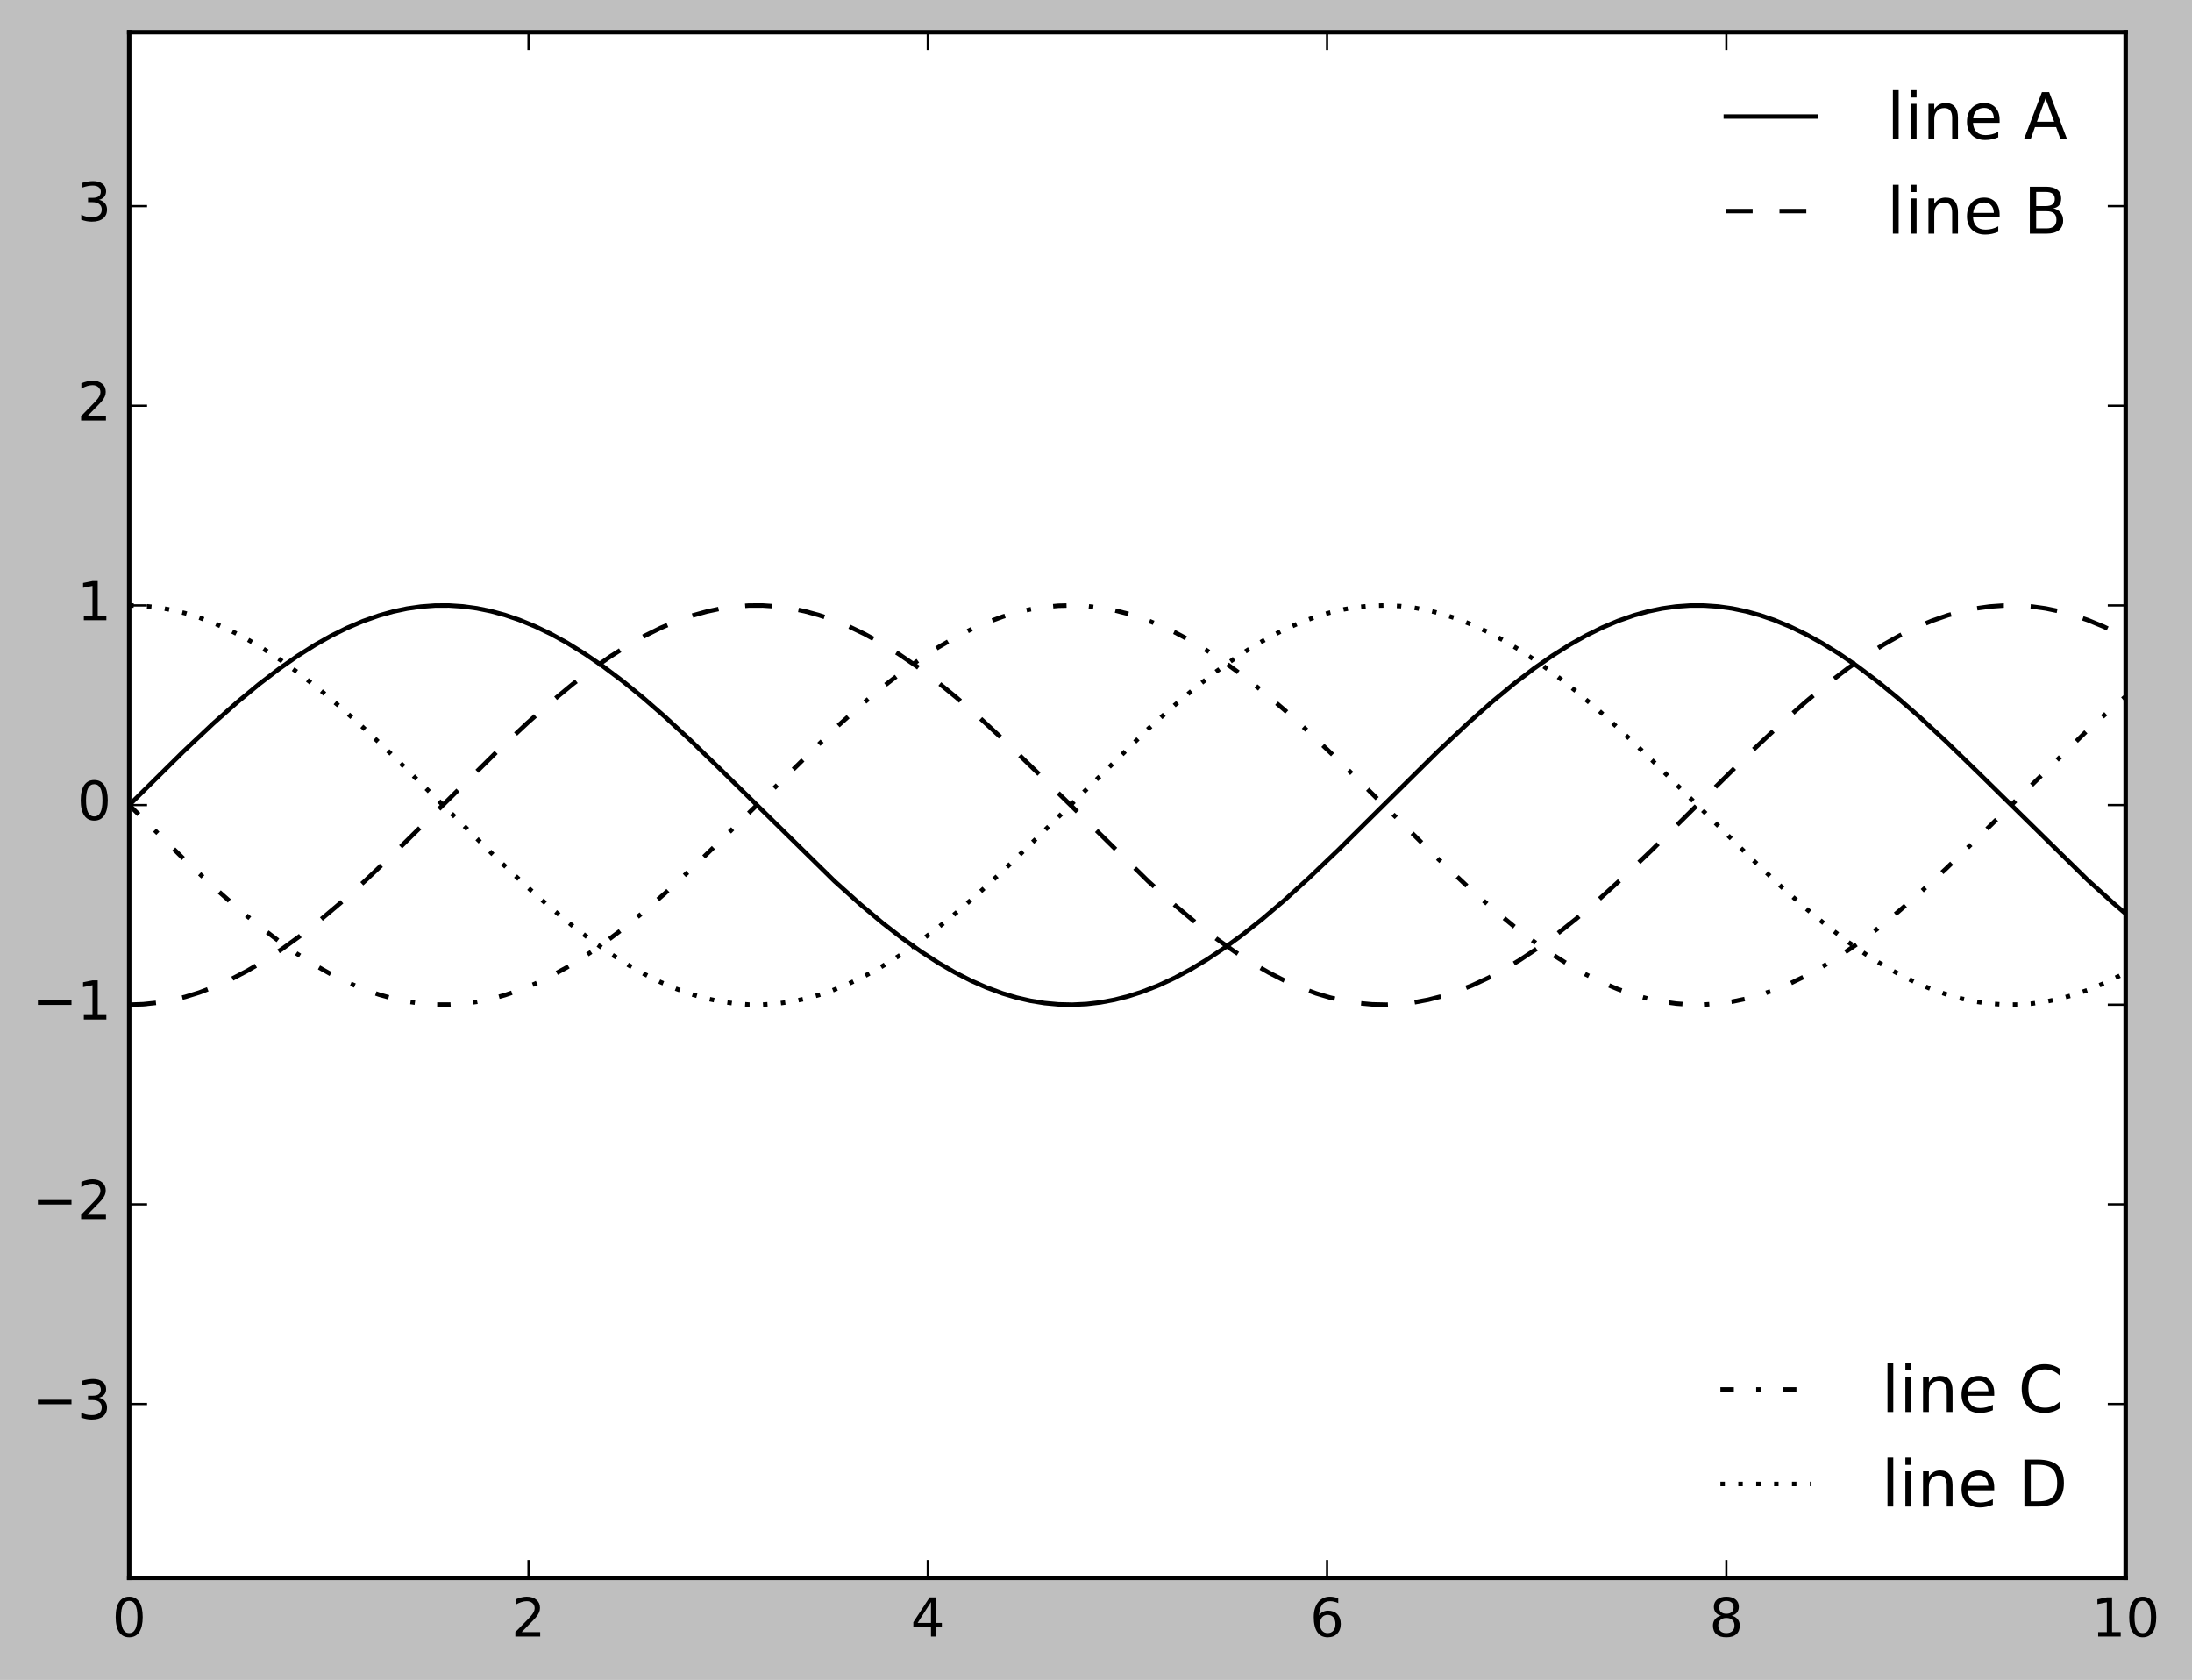 <?xml version="1.0" encoding="utf-8" standalone="no"?>
<!DOCTYPE svg PUBLIC "-//W3C//DTD SVG 1.1//EN"
  "http://www.w3.org/Graphics/SVG/1.1/DTD/svg11.dtd">
<!-- Created with matplotlib (https://matplotlib.org/) -->
<svg height="375.614pt" version="1.1" viewBox="0 0 490.126 375.614" width="490.126pt" xmlns="http://www.w3.org/2000/svg" xmlns:xlink="http://www.w3.org/1999/xlink">
 <defs>
  <style type="text/css">
*{stroke-linecap:butt;stroke-linejoin:round;}
  </style>
 </defs>
 <g id="figure_1">
  <g id="patch_1">
   <path d="M 0 375.614 
L 490.126 375.614 
L 490.126 0 
L 0 0 
z
" style="fill:#bfbfbf;"/>
  </g>
  <g id="axes_1">
   <g id="patch_2">
    <path d="M 28.891 352.8 
L 475.291 352.8 
L 475.291 7.2 
L 28.891 7.2 
z
" style="fill:#ffffff;"/>
   </g>
   <g id="line2d_1">
    <path clip-path="url(#pa377d84758)" d="M 28.891 180 
L 40.955 168.081 
L 47.658 161.78 
L 53.02 157.028 
L 57.936 152.961 
L 62.404 149.547 
L 66.426 146.734 
L 70.447 144.191 
L 74.022 142.173 
L 77.597 140.398 
L 81.172 138.877 
L 84.746 137.62 
L 87.874 136.742 
L 91.002 136.076 
L 94.13 135.627 
L 97.258 135.394 
L 100.386 135.381 
L 103.514 135.587 
L 106.642 136.011 
L 109.77 136.65 
L 112.898 137.503 
L 116.026 138.564 
L 119.601 140.025 
L 123.175 141.742 
L 126.75 143.705 
L 130.772 146.19 
L 134.793 148.95 
L 139.262 152.31 
L 143.73 155.948 
L 148.646 160.226 
L 154.455 165.586 
L 161.604 172.508 
L 186.628 197.052 
L 192.437 202.261 
L 197.352 206.378 
L 201.82 209.845 
L 205.842 212.71 
L 209.864 215.311 
L 213.438 217.382 
L 217.013 219.214 
L 220.588 220.795 
L 224.163 222.114 
L 227.291 223.047 
L 230.419 223.769 
L 233.546 224.276 
L 236.674 224.566 
L 239.802 224.637 
L 242.93 224.489 
L 246.058 224.122 
L 249.186 223.539 
L 252.314 222.742 
L 255.442 221.736 
L 259.017 220.335 
L 262.592 218.676 
L 266.166 216.769 
L 269.741 214.626 
L 273.763 211.951 
L 277.784 209.017 
L 282.253 205.482 
L 287.168 201.3 
L 292.53 196.445 
L 299.233 190.052 
L 309.064 180.308 
L 321.575 167.948 
L 328.278 161.654 
L 333.64 156.91 
L 338.555 152.851 
L 343.024 149.446 
L 347.046 146.642 
L 351.067 144.108 
L 354.642 142.1 
L 358.217 140.335 
L 361.792 138.824 
L 365.366 137.576 
L 368.494 136.708 
L 371.622 136.052 
L 374.75 135.612 
L 377.878 135.389 
L 381.006 135.386 
L 384.134 135.601 
L 387.262 136.034 
L 390.39 136.684 
L 393.518 137.545 
L 396.646 138.615 
L 400.22 140.087 
L 403.795 141.814 
L 407.37 143.785 
L 411.392 146.281 
L 415.413 149.049 
L 419.882 152.419 
L 424.35 156.064 
L 429.265 160.35 
L 435.074 165.717 
L 442.224 172.645 
L 466.801 196.766 
L 472.61 201.993 
L 475.291 204.285 
L 475.291 204.285 
" style="fill:none;stroke:#000000;stroke-linecap:square;"/>
   </g>
   <g id="line2d_2">
    <path clip-path="url(#pa377d84758)" d="M 28.891 224.64 
L 32.019 224.53 
L 35.146 224.202 
L 38.274 223.657 
L 41.402 222.898 
L 44.53 221.928 
L 48.105 220.568 
L 51.68 218.948 
L 55.255 217.079 
L 58.829 214.971 
L 62.851 212.333 
L 66.873 209.433 
L 71.341 205.932 
L 76.256 201.782 
L 81.619 196.956 
L 87.874 191.021 
L 96.811 182.199 
L 111.557 167.618 
L 117.813 161.749 
L 123.175 156.999 
L 128.091 152.934 
L 132.559 149.522 
L 136.581 146.711 
L 140.602 144.17 
L 144.177 142.155 
L 147.752 140.383 
L 151.327 138.864 
L 154.901 137.609 
L 158.029 136.733 
L 161.157 136.07 
L 164.285 135.623 
L 167.413 135.393 
L 170.541 135.382 
L 173.669 135.59 
L 176.797 136.017 
L 179.925 136.659 
L 183.053 137.513 
L 186.181 138.576 
L 189.755 140.04 
L 193.33 141.76 
L 196.905 143.725 
L 200.927 146.213 
L 204.948 148.974 
L 209.417 152.337 
L 213.885 155.977 
L 218.801 160.257 
L 224.61 165.619 
L 231.759 172.543 
L 256.783 197.084 
L 262.592 202.291 
L 267.507 206.406 
L 271.975 209.871 
L 275.997 212.734 
L 280.019 215.332 
L 283.593 217.401 
L 287.168 219.231 
L 290.743 220.809 
L 294.318 222.126 
L 297.446 223.056 
L 300.574 223.776 
L 303.701 224.28 
L 306.829 224.568 
L 309.957 224.636 
L 313.085 224.486 
L 316.213 224.117 
L 319.341 223.531 
L 322.469 222.732 
L 325.597 221.724 
L 329.172 220.321 
L 332.746 218.659 
L 336.321 216.749 
L 339.896 214.604 
L 343.918 211.927 
L 347.939 208.991 
L 352.408 205.453 
L 357.323 201.269 
L 362.685 196.413 
L 369.388 190.018 
L 379.219 180.274 
L 391.73 167.915 
L 398.433 161.623 
L 403.795 156.88 
L 408.71 152.824 
L 413.179 149.421 
L 417.201 146.619 
L 421.222 144.088 
L 424.797 142.082 
L 428.372 140.319 
L 431.946 138.81 
L 435.521 137.566 
L 438.649 136.7 
L 441.777 136.046 
L 444.905 135.608 
L 448.033 135.388 
L 451.161 135.387 
L 454.289 135.605 
L 457.417 136.04 
L 460.545 136.692 
L 463.673 137.556 
L 466.801 138.628 
L 470.375 140.102 
L 473.95 141.832 
L 475.291 142.544 
L 475.291 142.544 
" style="fill:none;stroke:#000000;stroke-dasharray:6,6;stroke-dashoffset:0;"/>
   </g>
   <g id="line2d_3">
    <path clip-path="url(#pa377d84758)" d="M 28.891 180 
L 40.955 191.919 
L 47.658 198.22 
L 53.02 202.972 
L 57.936 207.039 
L 62.404 210.453 
L 66.426 213.266 
L 70.447 215.809 
L 74.022 217.827 
L 77.597 219.602 
L 81.172 221.123 
L 84.746 222.38 
L 87.874 223.258 
L 91.002 223.924 
L 94.13 224.373 
L 97.258 224.606 
L 100.386 224.619 
L 103.514 224.413 
L 106.642 223.989 
L 109.77 223.35 
L 112.898 222.497 
L 116.026 221.436 
L 119.601 219.975 
L 123.175 218.258 
L 126.75 216.295 
L 130.772 213.81 
L 134.793 211.05 
L 139.262 207.69 
L 143.73 204.052 
L 148.646 199.774 
L 154.455 194.414 
L 161.604 187.492 
L 186.628 162.948 
L 192.437 157.739 
L 197.352 153.622 
L 201.82 150.155 
L 205.842 147.29 
L 209.864 144.689 
L 213.438 142.618 
L 217.013 140.786 
L 220.588 139.205 
L 224.163 137.886 
L 227.291 136.953 
L 230.419 136.231 
L 233.546 135.724 
L 236.674 135.434 
L 239.802 135.363 
L 242.93 135.511 
L 246.058 135.878 
L 249.186 136.461 
L 252.314 137.258 
L 255.442 138.264 
L 259.017 139.665 
L 262.592 141.324 
L 266.166 143.231 
L 269.741 145.374 
L 273.763 148.049 
L 277.784 150.983 
L 282.253 154.518 
L 287.168 158.7 
L 292.53 163.555 
L 299.233 169.948 
L 309.064 179.692 
L 321.575 192.052 
L 328.278 198.346 
L 333.64 203.09 
L 338.555 207.149 
L 343.024 210.554 
L 347.046 213.358 
L 351.067 215.892 
L 354.642 217.9 
L 358.217 219.665 
L 361.792 221.176 
L 365.366 222.424 
L 368.494 223.292 
L 371.622 223.948 
L 374.75 224.388 
L 377.878 224.611 
L 381.006 224.614 
L 384.134 224.399 
L 387.262 223.966 
L 390.39 223.316 
L 393.518 222.455 
L 396.646 221.385 
L 400.22 219.913 
L 403.795 218.186 
L 407.37 216.215 
L 411.392 213.719 
L 415.413 210.951 
L 419.882 207.581 
L 424.35 203.936 
L 429.265 199.65 
L 435.074 194.283 
L 442.224 187.355 
L 466.801 163.234 
L 472.61 158.007 
L 475.291 155.715 
L 475.291 155.715 
" style="fill:none;stroke:#000000;stroke-dasharray:3,5,1,5;stroke-dashoffset:0;"/>
   </g>
   <g id="line2d_4">
    <path clip-path="url(#pa377d84758)" d="M 28.891 135.36 
L 32.019 135.47 
L 35.146 135.798 
L 38.274 136.343 
L 41.402 137.102 
L 44.53 138.072 
L 48.105 139.432 
L 51.68 141.052 
L 55.255 142.921 
L 58.829 145.029 
L 62.851 147.667 
L 66.873 150.567 
L 71.341 154.068 
L 76.256 158.218 
L 81.619 163.044 
L 87.874 168.979 
L 96.811 177.801 
L 111.557 192.382 
L 117.813 198.251 
L 123.175 203.001 
L 128.091 207.066 
L 132.559 210.478 
L 136.581 213.289 
L 140.602 215.83 
L 144.177 217.845 
L 147.752 219.617 
L 151.327 221.136 
L 154.901 222.391 
L 158.029 223.267 
L 161.157 223.93 
L 164.285 224.377 
L 167.413 224.607 
L 170.541 224.618 
L 173.669 224.41 
L 176.797 223.983 
L 179.925 223.341 
L 183.053 222.487 
L 186.181 221.424 
L 189.755 219.96 
L 193.33 218.24 
L 196.905 216.275 
L 200.927 213.787 
L 204.948 211.026 
L 209.417 207.663 
L 213.885 204.023 
L 218.801 199.743 
L 224.61 194.381 
L 231.759 187.457 
L 256.783 162.916 
L 262.592 157.709 
L 267.507 153.594 
L 271.975 150.129 
L 275.997 147.266 
L 280.019 144.668 
L 283.593 142.599 
L 287.168 140.769 
L 290.743 139.191 
L 294.318 137.874 
L 297.446 136.944 
L 300.574 136.224 
L 303.701 135.72 
L 306.829 135.432 
L 309.957 135.364 
L 313.085 135.514 
L 316.213 135.883 
L 319.341 136.469 
L 322.469 137.268 
L 325.597 138.276 
L 329.172 139.679 
L 332.746 141.341 
L 336.321 143.251 
L 339.896 145.396 
L 343.918 148.073 
L 347.939 151.009 
L 352.408 154.547 
L 357.323 158.731 
L 362.685 163.587 
L 369.388 169.982 
L 379.219 179.726 
L 391.73 192.085 
L 398.433 198.377 
L 403.795 203.12 
L 408.71 207.176 
L 413.179 210.579 
L 417.201 213.381 
L 421.222 215.912 
L 424.797 217.918 
L 428.372 219.681 
L 431.946 221.19 
L 435.521 222.434 
L 438.649 223.3 
L 441.777 223.954 
L 444.905 224.392 
L 448.033 224.612 
L 451.161 224.613 
L 454.289 224.395 
L 457.417 223.96 
L 460.545 223.308 
L 463.673 222.444 
L 466.801 221.372 
L 470.375 219.898 
L 473.95 218.168 
L 475.291 217.456 
L 475.291 217.456 
" style="fill:none;stroke:#000000;stroke-dasharray:1,3;stroke-dashoffset:0;"/>
   </g>
   <g id="patch_3">
    <path d="M 28.891 352.8 
L 28.891 7.2 
" style="fill:none;stroke:#000000;stroke-linecap:square;stroke-linejoin:miter;"/>
   </g>
   <g id="patch_4">
    <path d="M 475.291 352.8 
L 475.291 7.2 
" style="fill:none;stroke:#000000;stroke-linecap:square;stroke-linejoin:miter;"/>
   </g>
   <g id="patch_5">
    <path d="M 28.891 352.8 
L 475.291 352.8 
" style="fill:none;stroke:#000000;stroke-linecap:square;stroke-linejoin:miter;"/>
   </g>
   <g id="patch_6">
    <path d="M 28.891 7.2 
L 475.291 7.2 
" style="fill:none;stroke:#000000;stroke-linecap:square;stroke-linejoin:miter;"/>
   </g>
   <g id="matplotlib.axis_1">
    <g id="xtick_1">
     <g id="line2d_5">
      <defs>
       <path d="M 0 0 
L 0 -4 
" id="m26a1be8d4d" style="stroke:#000000;stroke-width:0.5;"/>
      </defs>
      <g>
       <use style="stroke:#000000;stroke-width:0.5;" x="28.891" xlink:href="#m26a1be8d4d" y="352.8"/>
      </g>
     </g>
     <g id="line2d_6">
      <defs>
       <path d="M 0 0 
L 0 4 
" id="m8f97eb51bb" style="stroke:#000000;stroke-width:0.5;"/>
      </defs>
      <g>
       <use style="stroke:#000000;stroke-width:0.5;" x="28.891" xlink:href="#m8f97eb51bb" y="7.2"/>
      </g>
     </g>
     <g id="text_1">
      <!-- 0 -->
      <defs>
       <path d="M 31.781 66.406 
Q 24.172 66.406 20.328 58.906 
Q 16.5 51.422 16.5 36.375 
Q 16.5 21.391 20.328 13.891 
Q 24.172 6.391 31.781 6.391 
Q 39.453 6.391 43.281 13.891 
Q 47.125 21.391 47.125 36.375 
Q 47.125 51.422 43.281 58.906 
Q 39.453 66.406 31.781 66.406 
z
M 31.781 74.219 
Q 44.047 74.219 50.516 64.516 
Q 56.984 54.828 56.984 36.375 
Q 56.984 17.969 50.516 8.266 
Q 44.047 -1.422 31.781 -1.422 
Q 19.531 -1.422 13.062 8.266 
Q 6.594 17.969 6.594 36.375 
Q 6.594 54.828 13.062 64.516 
Q 19.531 74.219 31.781 74.219 
z
" id="DejaVuSans-48"/>
      </defs>
      <g transform="translate(25.073 365.918)scale(0.12 -0.12)">
       <use xlink:href="#DejaVuSans-48"/>
      </g>
     </g>
    </g>
    <g id="xtick_2">
     <g id="line2d_7">
      <g>
       <use style="stroke:#000000;stroke-width:0.5;" x="118.171" xlink:href="#m26a1be8d4d" y="352.8"/>
      </g>
     </g>
     <g id="line2d_8">
      <g>
       <use style="stroke:#000000;stroke-width:0.5;" x="118.171" xlink:href="#m8f97eb51bb" y="7.2"/>
      </g>
     </g>
     <g id="text_2">
      <!-- 2 -->
      <defs>
       <path d="M 19.188 8.297 
L 53.609 8.297 
L 53.609 0 
L 7.328 0 
L 7.328 8.297 
Q 12.938 14.109 22.625 23.891 
Q 32.328 33.688 34.812 36.531 
Q 39.547 41.844 41.422 45.531 
Q 43.312 49.219 43.312 52.781 
Q 43.312 58.594 39.234 62.25 
Q 35.156 65.922 28.609 65.922 
Q 23.969 65.922 18.812 64.312 
Q 13.672 62.703 7.812 59.422 
L 7.812 69.391 
Q 13.766 71.781 18.938 73 
Q 24.125 74.219 28.422 74.219 
Q 39.75 74.219 46.484 68.547 
Q 53.219 62.891 53.219 53.422 
Q 53.219 48.922 51.531 44.891 
Q 49.859 40.875 45.406 35.406 
Q 44.188 33.984 37.641 27.219 
Q 31.109 20.453 19.188 8.297 
z
" id="DejaVuSans-50"/>
      </defs>
      <g transform="translate(114.353 365.918)scale(0.12 -0.12)">
       <use xlink:href="#DejaVuSans-50"/>
      </g>
     </g>
    </g>
    <g id="xtick_3">
     <g id="line2d_9">
      <g>
       <use style="stroke:#000000;stroke-width:0.5;" x="207.451" xlink:href="#m26a1be8d4d" y="352.8"/>
      </g>
     </g>
     <g id="line2d_10">
      <g>
       <use style="stroke:#000000;stroke-width:0.5;" x="207.451" xlink:href="#m8f97eb51bb" y="7.2"/>
      </g>
     </g>
     <g id="text_3">
      <!-- 4 -->
      <defs>
       <path d="M 37.797 64.312 
L 12.891 25.391 
L 37.797 25.391 
z
M 35.203 72.906 
L 47.609 72.906 
L 47.609 25.391 
L 58.016 25.391 
L 58.016 17.188 
L 47.609 17.188 
L 47.609 0 
L 37.797 0 
L 37.797 17.188 
L 4.891 17.188 
L 4.891 26.703 
z
" id="DejaVuSans-52"/>
      </defs>
      <g transform="translate(203.633 365.918)scale(0.12 -0.12)">
       <use xlink:href="#DejaVuSans-52"/>
      </g>
     </g>
    </g>
    <g id="xtick_4">
     <g id="line2d_11">
      <g>
       <use style="stroke:#000000;stroke-width:0.5;" x="296.731" xlink:href="#m26a1be8d4d" y="352.8"/>
      </g>
     </g>
     <g id="line2d_12">
      <g>
       <use style="stroke:#000000;stroke-width:0.5;" x="296.731" xlink:href="#m8f97eb51bb" y="7.2"/>
      </g>
     </g>
     <g id="text_4">
      <!-- 6 -->
      <defs>
       <path d="M 33.016 40.375 
Q 26.375 40.375 22.484 35.828 
Q 18.609 31.297 18.609 23.391 
Q 18.609 15.531 22.484 10.953 
Q 26.375 6.391 33.016 6.391 
Q 39.656 6.391 43.531 10.953 
Q 47.406 15.531 47.406 23.391 
Q 47.406 31.297 43.531 35.828 
Q 39.656 40.375 33.016 40.375 
z
M 52.594 71.297 
L 52.594 62.312 
Q 48.875 64.062 45.094 64.984 
Q 41.312 65.922 37.594 65.922 
Q 27.828 65.922 22.672 59.328 
Q 17.531 52.734 16.797 39.406 
Q 19.672 43.656 24.016 45.922 
Q 28.375 48.188 33.594 48.188 
Q 44.578 48.188 50.953 41.516 
Q 57.328 34.859 57.328 23.391 
Q 57.328 12.156 50.688 5.359 
Q 44.047 -1.422 33.016 -1.422 
Q 20.359 -1.422 13.672 8.266 
Q 6.984 17.969 6.984 36.375 
Q 6.984 53.656 15.188 63.938 
Q 23.391 74.219 37.203 74.219 
Q 40.922 74.219 44.703 73.484 
Q 48.484 72.75 52.594 71.297 
z
" id="DejaVuSans-54"/>
      </defs>
      <g transform="translate(292.913 365.918)scale(0.12 -0.12)">
       <use xlink:href="#DejaVuSans-54"/>
      </g>
     </g>
    </g>
    <g id="xtick_5">
     <g id="line2d_13">
      <g>
       <use style="stroke:#000000;stroke-width:0.5;" x="386.011" xlink:href="#m26a1be8d4d" y="352.8"/>
      </g>
     </g>
     <g id="line2d_14">
      <g>
       <use style="stroke:#000000;stroke-width:0.5;" x="386.011" xlink:href="#m8f97eb51bb" y="7.2"/>
      </g>
     </g>
     <g id="text_5">
      <!-- 8 -->
      <defs>
       <path d="M 31.781 34.625 
Q 24.75 34.625 20.719 30.859 
Q 16.703 27.094 16.703 20.516 
Q 16.703 13.922 20.719 10.156 
Q 24.75 6.391 31.781 6.391 
Q 38.812 6.391 42.859 10.172 
Q 46.922 13.969 46.922 20.516 
Q 46.922 27.094 42.891 30.859 
Q 38.875 34.625 31.781 34.625 
z
M 21.922 38.812 
Q 15.578 40.375 12.031 44.719 
Q 8.5 49.078 8.5 55.328 
Q 8.5 64.062 14.719 69.141 
Q 20.953 74.219 31.781 74.219 
Q 42.672 74.219 48.875 69.141 
Q 55.078 64.062 55.078 55.328 
Q 55.078 49.078 51.531 44.719 
Q 48 40.375 41.703 38.812 
Q 48.828 37.156 52.797 32.312 
Q 56.781 27.484 56.781 20.516 
Q 56.781 9.906 50.312 4.234 
Q 43.844 -1.422 31.781 -1.422 
Q 19.734 -1.422 13.25 4.234 
Q 6.781 9.906 6.781 20.516 
Q 6.781 27.484 10.781 32.312 
Q 14.797 37.156 21.922 38.812 
z
M 18.312 54.391 
Q 18.312 48.734 21.844 45.562 
Q 25.391 42.391 31.781 42.391 
Q 38.141 42.391 41.719 45.562 
Q 45.312 48.734 45.312 54.391 
Q 45.312 60.062 41.719 63.234 
Q 38.141 66.406 31.781 66.406 
Q 25.391 66.406 21.844 63.234 
Q 18.312 60.062 18.312 54.391 
z
" id="DejaVuSans-56"/>
      </defs>
      <g transform="translate(382.193 365.918)scale(0.12 -0.12)">
       <use xlink:href="#DejaVuSans-56"/>
      </g>
     </g>
    </g>
    <g id="xtick_6">
     <g id="line2d_15">
      <g>
       <use style="stroke:#000000;stroke-width:0.5;" x="475.291" xlink:href="#m26a1be8d4d" y="352.8"/>
      </g>
     </g>
     <g id="line2d_16">
      <g>
       <use style="stroke:#000000;stroke-width:0.5;" x="475.291" xlink:href="#m8f97eb51bb" y="7.2"/>
      </g>
     </g>
     <g id="text_6">
      <!-- 10 -->
      <defs>
       <path d="M 12.406 8.297 
L 28.516 8.297 
L 28.516 63.922 
L 10.984 60.406 
L 10.984 69.391 
L 28.422 72.906 
L 38.281 72.906 
L 38.281 8.297 
L 54.391 8.297 
L 54.391 0 
L 12.406 0 
z
" id="DejaVuSans-49"/>
      </defs>
      <g transform="translate(467.656 365.918)scale(0.12 -0.12)">
       <use xlink:href="#DejaVuSans-49"/>
       <use x="63.623" xlink:href="#DejaVuSans-48"/>
      </g>
     </g>
    </g>
   </g>
   <g id="matplotlib.axis_2">
    <g id="ytick_1">
     <g id="line2d_17">
      <defs>
       <path d="M 0 0 
L 4 0 
" id="mf05dc0256e" style="stroke:#000000;stroke-width:0.5;"/>
      </defs>
      <g>
       <use style="stroke:#000000;stroke-width:0.5;" x="28.891" xlink:href="#mf05dc0256e" y="313.92"/>
      </g>
     </g>
     <g id="line2d_18">
      <defs>
       <path d="M 0 0 
L -4 0 
" id="mebb8b45ee3" style="stroke:#000000;stroke-width:0.5;"/>
      </defs>
      <g>
       <use style="stroke:#000000;stroke-width:0.5;" x="475.291" xlink:href="#mebb8b45ee3" y="313.92"/>
      </g>
     </g>
     <g id="text_7">
      <!-- −3 -->
      <defs>
       <path d="M 10.594 35.5 
L 73.188 35.5 
L 73.188 27.203 
L 10.594 27.203 
z
" id="DejaVuSans-8722"/>
       <path d="M 40.578 39.312 
Q 47.656 37.797 51.625 33 
Q 55.609 28.219 55.609 21.188 
Q 55.609 10.406 48.188 4.484 
Q 40.766 -1.422 27.094 -1.422 
Q 22.516 -1.422 17.656 -0.516 
Q 12.797 0.391 7.625 2.203 
L 7.625 11.719 
Q 11.719 9.328 16.594 8.109 
Q 21.484 6.891 26.812 6.891 
Q 36.078 6.891 40.938 10.547 
Q 45.797 14.203 45.797 21.188 
Q 45.797 27.641 41.281 31.266 
Q 36.766 34.906 28.719 34.906 
L 20.219 34.906 
L 20.219 43.016 
L 29.109 43.016 
Q 36.375 43.016 40.234 45.922 
Q 44.094 48.828 44.094 54.297 
Q 44.094 59.906 40.109 62.906 
Q 36.141 65.922 28.719 65.922 
Q 24.656 65.922 20.016 65.031 
Q 15.375 64.156 9.812 62.312 
L 9.812 71.094 
Q 15.438 72.656 20.344 73.438 
Q 25.25 74.219 29.594 74.219 
Q 40.828 74.219 47.359 69.109 
Q 53.906 64.016 53.906 55.328 
Q 53.906 49.266 50.438 45.094 
Q 46.969 40.922 40.578 39.312 
z
" id="DejaVuSans-51"/>
      </defs>
      <g transform="translate(7.2 317.231)scale(0.12 -0.12)">
       <use xlink:href="#DejaVuSans-8722"/>
       <use x="83.789" xlink:href="#DejaVuSans-51"/>
      </g>
     </g>
    </g>
    <g id="ytick_2">
     <g id="line2d_19">
      <g>
       <use style="stroke:#000000;stroke-width:0.5;" x="28.891" xlink:href="#mf05dc0256e" y="269.28"/>
      </g>
     </g>
     <g id="line2d_20">
      <g>
       <use style="stroke:#000000;stroke-width:0.5;" x="475.291" xlink:href="#mebb8b45ee3" y="269.28"/>
      </g>
     </g>
     <g id="text_8">
      <!-- −2 -->
      <g transform="translate(7.2 272.591)scale(0.12 -0.12)">
       <use xlink:href="#DejaVuSans-8722"/>
       <use x="83.789" xlink:href="#DejaVuSans-50"/>
      </g>
     </g>
    </g>
    <g id="ytick_3">
     <g id="line2d_21">
      <g>
       <use style="stroke:#000000;stroke-width:0.5;" x="28.891" xlink:href="#mf05dc0256e" y="224.64"/>
      </g>
     </g>
     <g id="line2d_22">
      <g>
       <use style="stroke:#000000;stroke-width:0.5;" x="475.291" xlink:href="#mebb8b45ee3" y="224.64"/>
      </g>
     </g>
     <g id="text_9">
      <!-- −1 -->
      <g transform="translate(7.2 227.951)scale(0.12 -0.12)">
       <use xlink:href="#DejaVuSans-8722"/>
       <use x="83.789" xlink:href="#DejaVuSans-49"/>
      </g>
     </g>
    </g>
    <g id="ytick_4">
     <g id="line2d_23">
      <g>
       <use style="stroke:#000000;stroke-width:0.5;" x="28.891" xlink:href="#mf05dc0256e" y="180"/>
      </g>
     </g>
     <g id="line2d_24">
      <g>
       <use style="stroke:#000000;stroke-width:0.5;" x="475.291" xlink:href="#mebb8b45ee3" y="180"/>
      </g>
     </g>
     <g id="text_10">
      <!-- 0 -->
      <g transform="translate(17.256 183.311)scale(0.12 -0.12)">
       <use xlink:href="#DejaVuSans-48"/>
      </g>
     </g>
    </g>
    <g id="ytick_5">
     <g id="line2d_25">
      <g>
       <use style="stroke:#000000;stroke-width:0.5;" x="28.891" xlink:href="#mf05dc0256e" y="135.36"/>
      </g>
     </g>
     <g id="line2d_26">
      <g>
       <use style="stroke:#000000;stroke-width:0.5;" x="475.291" xlink:href="#mebb8b45ee3" y="135.36"/>
      </g>
     </g>
     <g id="text_11">
      <!-- 1 -->
      <g transform="translate(17.256 138.671)scale(0.12 -0.12)">
       <use xlink:href="#DejaVuSans-49"/>
      </g>
     </g>
    </g>
    <g id="ytick_6">
     <g id="line2d_27">
      <g>
       <use style="stroke:#000000;stroke-width:0.5;" x="28.891" xlink:href="#mf05dc0256e" y="90.72"/>
      </g>
     </g>
     <g id="line2d_28">
      <g>
       <use style="stroke:#000000;stroke-width:0.5;" x="475.291" xlink:href="#mebb8b45ee3" y="90.72"/>
      </g>
     </g>
     <g id="text_12">
      <!-- 2 -->
      <g transform="translate(17.256 94.031)scale(0.12 -0.12)">
       <use xlink:href="#DejaVuSans-50"/>
      </g>
     </g>
    </g>
    <g id="ytick_7">
     <g id="line2d_29">
      <g>
       <use style="stroke:#000000;stroke-width:0.5;" x="28.891" xlink:href="#mf05dc0256e" y="46.08"/>
      </g>
     </g>
     <g id="line2d_30">
      <g>
       <use style="stroke:#000000;stroke-width:0.5;" x="475.291" xlink:href="#mebb8b45ee3" y="46.08"/>
      </g>
     </g>
     <g id="text_13">
      <!-- 3 -->
      <g transform="translate(17.256 49.391)scale(0.12 -0.12)">
       <use xlink:href="#DejaVuSans-51"/>
      </g>
     </g>
    </g>
   </g>
   <g id="legend_1">
    <g id="line2d_31">
     <path d="M 384.679 310.669 
L 404.839 310.669 
" style="fill:none;stroke:#000000;stroke-dasharray:3,5,1,5;stroke-dashoffset:0;"/>
    </g>
    <g id="line2d_32"/>
    <g id="text_14">
     <!-- line C -->
     <defs>
      <path d="M 9.422 75.984 
L 18.406 75.984 
L 18.406 0 
L 9.422 0 
z
" id="DejaVuSans-108"/>
      <path d="M 9.422 54.688 
L 18.406 54.688 
L 18.406 0 
L 9.422 0 
z
M 9.422 75.984 
L 18.406 75.984 
L 18.406 64.594 
L 9.422 64.594 
z
" id="DejaVuSans-105"/>
      <path d="M 54.891 33.016 
L 54.891 0 
L 45.906 0 
L 45.906 32.719 
Q 45.906 40.484 42.875 44.328 
Q 39.844 48.188 33.797 48.188 
Q 26.516 48.188 22.312 43.547 
Q 18.109 38.922 18.109 30.906 
L 18.109 0 
L 9.078 0 
L 9.078 54.688 
L 18.109 54.688 
L 18.109 46.188 
Q 21.344 51.125 25.703 53.562 
Q 30.078 56 35.797 56 
Q 45.219 56 50.047 50.172 
Q 54.891 44.344 54.891 33.016 
z
" id="DejaVuSans-110"/>
      <path d="M 56.203 29.594 
L 56.203 25.203 
L 14.891 25.203 
Q 15.484 15.922 20.484 11.062 
Q 25.484 6.203 34.422 6.203 
Q 39.594 6.203 44.453 7.469 
Q 49.312 8.734 54.109 11.281 
L 54.109 2.781 
Q 49.266 0.734 44.188 -0.344 
Q 39.109 -1.422 33.891 -1.422 
Q 20.797 -1.422 13.156 6.188 
Q 5.516 13.812 5.516 26.812 
Q 5.516 40.234 12.766 48.109 
Q 20.016 56 32.328 56 
Q 43.359 56 49.781 48.891 
Q 56.203 41.797 56.203 29.594 
z
M 47.219 32.234 
Q 47.125 39.594 43.094 43.984 
Q 39.062 48.391 32.422 48.391 
Q 24.906 48.391 20.391 44.141 
Q 15.875 39.891 15.188 32.172 
z
" id="DejaVuSans-101"/>
      <path id="DejaVuSans-32"/>
      <path d="M 64.406 67.281 
L 64.406 56.891 
Q 59.422 61.531 53.781 63.812 
Q 48.141 66.109 41.797 66.109 
Q 29.297 66.109 22.656 58.469 
Q 16.016 50.828 16.016 36.375 
Q 16.016 21.969 22.656 14.328 
Q 29.297 6.688 41.797 6.688 
Q 48.141 6.688 53.781 8.984 
Q 59.422 11.281 64.406 15.922 
L 64.406 5.609 
Q 59.234 2.094 53.438 0.328 
Q 47.656 -1.422 41.219 -1.422 
Q 24.656 -1.422 15.125 8.703 
Q 5.609 18.844 5.609 36.375 
Q 5.609 53.953 15.125 64.078 
Q 24.656 74.219 41.219 74.219 
Q 47.75 74.219 53.531 72.484 
Q 59.328 70.75 64.406 67.281 
z
" id="DejaVuSans-67"/>
     </defs>
     <g transform="translate(420.679 315.709)scale(0.144 -0.144)">
      <use xlink:href="#DejaVuSans-108"/>
      <use x="27.783" xlink:href="#DejaVuSans-105"/>
      <use x="55.566" xlink:href="#DejaVuSans-110"/>
      <use x="118.945" xlink:href="#DejaVuSans-101"/>
      <use x="180.469" xlink:href="#DejaVuSans-32"/>
      <use x="212.256" xlink:href="#DejaVuSans-67"/>
     </g>
    </g>
    <g id="line2d_33">
     <path d="M 384.679 331.805 
L 404.839 331.805 
" style="fill:none;stroke:#000000;stroke-dasharray:1,3;stroke-dashoffset:0;"/>
    </g>
    <g id="line2d_34"/>
    <g id="text_15">
     <!-- line D -->
     <defs>
      <path d="M 19.672 64.797 
L 19.672 8.109 
L 31.594 8.109 
Q 46.688 8.109 53.688 14.938 
Q 60.688 21.781 60.688 36.531 
Q 60.688 51.172 53.688 57.984 
Q 46.688 64.797 31.594 64.797 
z
M 9.812 72.906 
L 30.078 72.906 
Q 51.266 72.906 61.172 64.094 
Q 71.094 55.281 71.094 36.531 
Q 71.094 17.672 61.125 8.828 
Q 51.172 0 30.078 0 
L 9.812 0 
z
" id="DejaVuSans-68"/>
     </defs>
     <g transform="translate(420.679 336.845)scale(0.144 -0.144)">
      <use xlink:href="#DejaVuSans-108"/>
      <use x="27.783" xlink:href="#DejaVuSans-105"/>
      <use x="55.566" xlink:href="#DejaVuSans-110"/>
      <use x="118.945" xlink:href="#DejaVuSans-101"/>
      <use x="180.469" xlink:href="#DejaVuSans-32"/>
      <use x="212.256" xlink:href="#DejaVuSans-68"/>
     </g>
    </g>
   </g>
   <g id="legend_2">
    <g id="line2d_35">
     <path d="M 385.887 26.062 
L 406.047 26.062 
" style="fill:none;stroke:#000000;stroke-linecap:square;"/>
    </g>
    <g id="line2d_36"/>
    <g id="text_16">
     <!-- line A -->
     <defs>
      <path d="M 34.188 63.188 
L 20.797 26.906 
L 47.609 26.906 
z
M 28.609 72.906 
L 39.797 72.906 
L 67.578 0 
L 57.328 0 
L 50.688 18.703 
L 17.828 18.703 
L 11.188 0 
L 0.781 0 
z
" id="DejaVuSans-65"/>
     </defs>
     <g transform="translate(421.887 31.102)scale(0.144 -0.144)">
      <use xlink:href="#DejaVuSans-108"/>
      <use x="27.783" xlink:href="#DejaVuSans-105"/>
      <use x="55.566" xlink:href="#DejaVuSans-110"/>
      <use x="118.945" xlink:href="#DejaVuSans-101"/>
      <use x="180.469" xlink:href="#DejaVuSans-32"/>
      <use x="212.256" xlink:href="#DejaVuSans-65"/>
     </g>
    </g>
    <g id="line2d_37">
     <path d="M 385.887 47.198 
L 406.047 47.198 
" style="fill:none;stroke:#000000;stroke-dasharray:6,6;stroke-dashoffset:0;"/>
    </g>
    <g id="line2d_38"/>
    <g id="text_17">
     <!-- line B -->
     <defs>
      <path d="M 19.672 34.812 
L 19.672 8.109 
L 35.5 8.109 
Q 43.453 8.109 47.281 11.406 
Q 51.125 14.703 51.125 21.484 
Q 51.125 28.328 47.281 31.562 
Q 43.453 34.812 35.5 34.812 
z
M 19.672 64.797 
L 19.672 42.828 
L 34.281 42.828 
Q 41.5 42.828 45.031 45.531 
Q 48.578 48.25 48.578 53.812 
Q 48.578 59.328 45.031 62.062 
Q 41.5 64.797 34.281 64.797 
z
M 9.812 72.906 
L 35.016 72.906 
Q 46.297 72.906 52.391 68.219 
Q 58.5 63.531 58.5 54.891 
Q 58.5 48.188 55.375 44.234 
Q 52.25 40.281 46.188 39.312 
Q 53.469 37.75 57.5 32.781 
Q 61.531 27.828 61.531 20.406 
Q 61.531 10.641 54.891 5.312 
Q 48.25 0 35.984 0 
L 9.812 0 
z
" id="DejaVuSans-66"/>
     </defs>
     <g transform="translate(421.887 52.238)scale(0.144 -0.144)">
      <use xlink:href="#DejaVuSans-108"/>
      <use x="27.783" xlink:href="#DejaVuSans-105"/>
      <use x="55.566" xlink:href="#DejaVuSans-110"/>
      <use x="118.945" xlink:href="#DejaVuSans-101"/>
      <use x="180.469" xlink:href="#DejaVuSans-32"/>
      <use x="212.256" xlink:href="#DejaVuSans-66"/>
     </g>
    </g>
   </g>
  </g>
 </g>
 <defs>
  <clipPath id="pa377d84758">
   <rect height="345.6" width="446.4" x="28.891" y="7.2"/>
  </clipPath>
 </defs>
</svg>
